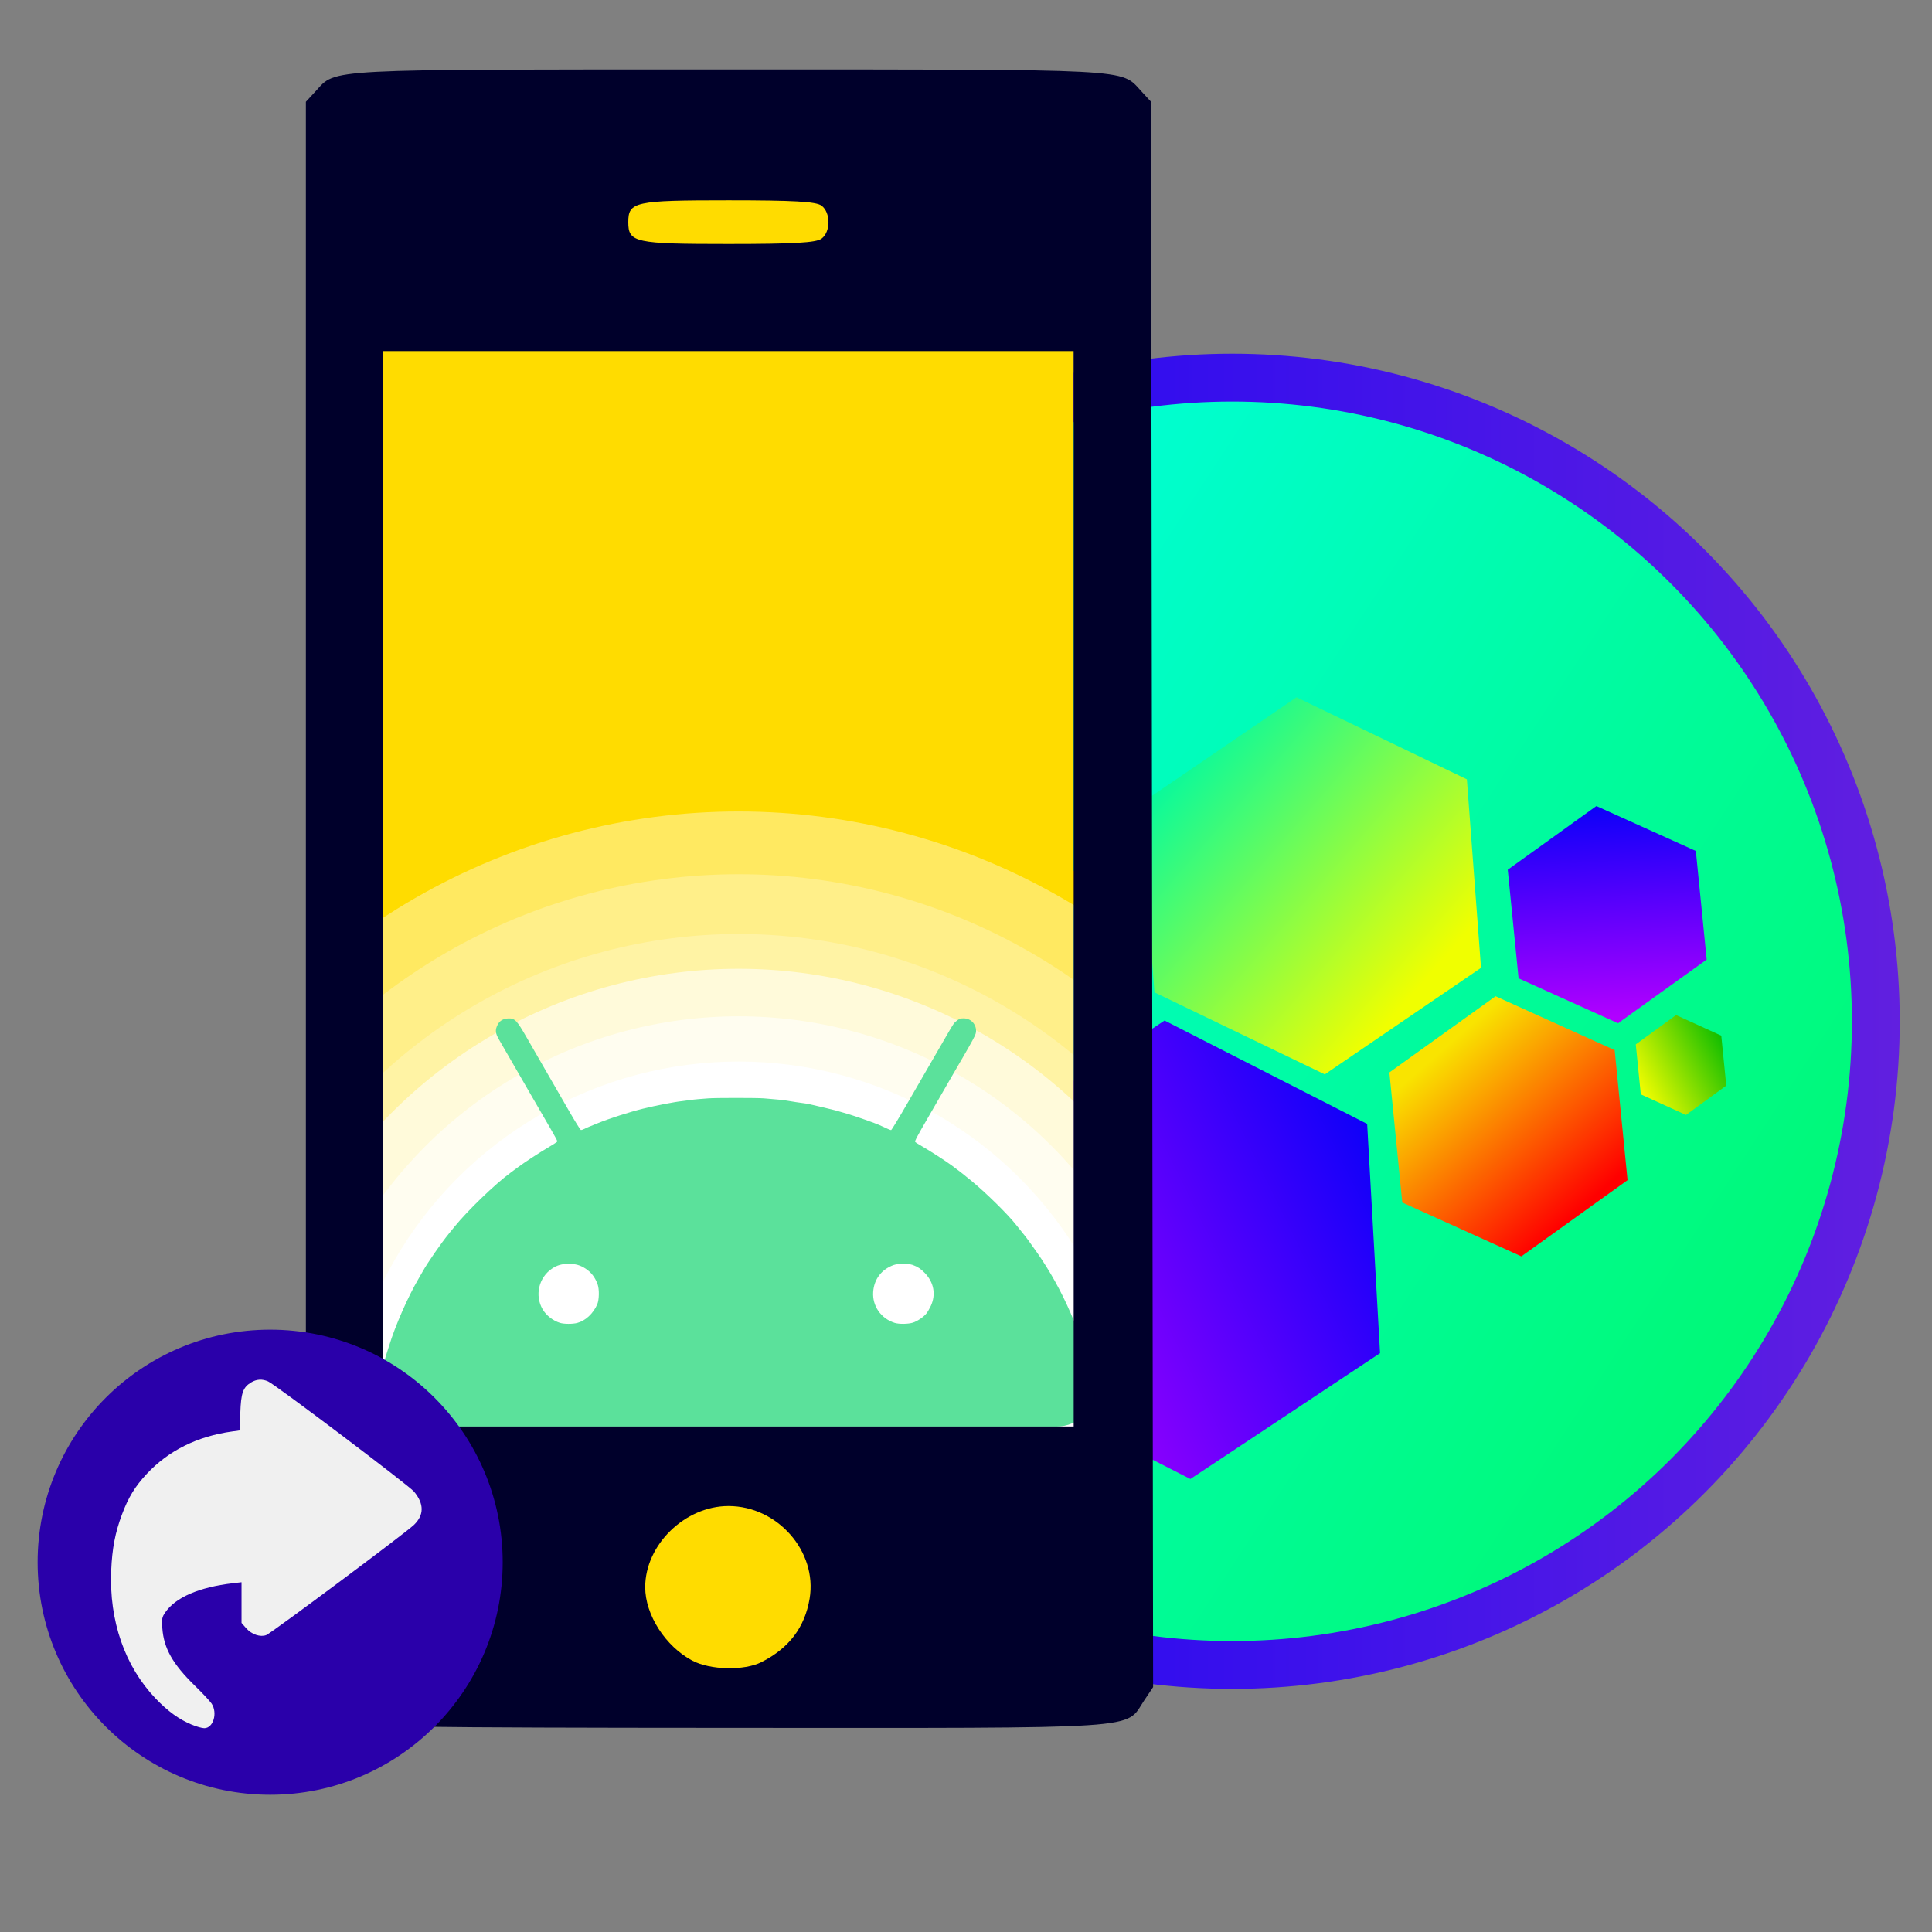 <?xml version="1.0" encoding="UTF-8" standalone="no"?>
<svg
   xmlns:dc="http://purl.org/dc/elements/1.1/"
   xmlns:cc="http://creativecommons.org/ns#"
   xmlns:rdf="http://www.w3.org/1999/02/22-rdf-syntax-ns#"
   xmlns:svg="http://www.w3.org/2000/svg"
   xmlns="http://www.w3.org/2000/svg"
   xmlns:xlink="http://www.w3.org/1999/xlink"
   id="svg8"
   version="1.1"
   viewBox="0 0 100 100"
   height="100mm"
   width="100mm">
  <rect x="0" y="0" width="100" height="100" fill="#808080" stroke="none"/>
  <defs
     id="defs2">
    <linearGradient
       id="linearGradient4658">
      <stop
         style="stop-color:#00f9a2;stop-opacity:1"
         offset="0"
         id="stop4654" />
      <stop
         style="stop-color:#f0ff00;stop-opacity:1"
         offset="1"
         id="stop4656" />
    </linearGradient>
    <clipPath
       id="clipPath1378-7"
       clipPathUnits="userSpaceOnUse">
      <circle
         r="56.768"
         cy="101.208"
         cx="103.188"
         id="circle1380-3"
         style="fill:url(#linearGradient1382);fill-opacity:1;stroke:none;stroke-width:0.858;stroke-linejoin:miter;stroke-miterlimit:4;stroke-dasharray:none;stroke-opacity:1" />
    </clipPath>
    <linearGradient
       gradientUnits="userSpaceOnUse"
       y2="74.157"
       x2="52.463"
       y1="135.734"
       x1="146.793"
       id="linearGradient1002"
       xlink:href="#linearGradient1593" />
    <linearGradient
       id="linearGradient1593">
      <stop
         id="stop1589"
         offset="0"
         style="stop-color:#00f977;stop-opacity:1" />
      <stop
         id="stop1591"
         offset="1"
         style="stop-color:#00ffe3;stop-opacity:1" />
    </linearGradient>
    <linearGradient
       y2="120.107"
       x2="63.095"
       y1="89.491"
       x1="84.315"
       gradientTransform="matrix(1.324,0,0,1.324,-23.242,-33.366)"
       gradientUnits="userSpaceOnUse"
       id="linearGradient1483-2"
       xlink:href="#linearGradient1304" />
    <linearGradient
       id="linearGradient1304">
      <stop
         style="stop-color:#0f00f9;stop-opacity:1"
         offset="0"
         id="stop1300" />
      <stop
         style="stop-color:#b100ff;stop-opacity:1"
         offset="1"
         id="stop1302" />
    </linearGradient>
    <linearGradient
       gradientTransform="matrix(1.324,0,0,1.324,-23.242,-33.366)"
       gradientUnits="userSpaceOnUse"
       y2="118.055"
       x2="72.434"
       y1="86.094"
       x1="62.772"
       id="linearGradient1408"
       xlink:href="#linearGradient1514" />
    <linearGradient
       id="linearGradient1514">
      <stop
         id="stop1510"
         offset="0"
         style="stop-color:#f96900;stop-opacity:1" />
      <stop
         id="stop1512"
         offset="1"
         style="stop-color:#f0ff00;stop-opacity:1" />
    </linearGradient>
    <linearGradient
       y2="101.763"
       x2="89.133"
       y1="90.46"
       x1="61.485"
       gradientTransform="matrix(1.324,0,0,1.324,-23.242,-33.366)"
       gradientUnits="userSpaceOnUse"
       id="linearGradient1433"
       xlink:href="#linearGradient1526" />
    <linearGradient
       id="linearGradient1526">
      <stop
         style="stop-color:#f9e400;stop-opacity:1"
         offset="0"
         id="stop1522" />
      <stop
         style="stop-color:#ff0000;stop-opacity:1"
         offset="1"
         id="stop1524" />
    </linearGradient>
    <clipPath
       id="clipPath943-0"
       clipPathUnits="userSpaceOnUse">
      <path
         style="fill:#5be19b;stroke-width:0.044"
         d="m 77.769,145.087 c -0.024,-0.045 -0.033,-0.092 -0.021,-0.105 0.013,-0.013 0.051,-0.296 0.086,-0.629 0.06,-0.574 0.177,-1.364 0.283,-1.898 0.147,-0.747 0.464,-2.047 0.565,-2.32 0.022,-0.06 0.104,-0.316 0.181,-0.569 0.418,-1.373 1.304,-3.39 2.028,-4.617 0.085,-0.144 0.215,-0.371 0.289,-0.503 0.331,-0.593 1.239,-1.904 1.781,-2.571 0.116,-0.143 0.29,-0.356 0.386,-0.475 0.914,-1.126 2.773,-2.919 3.846,-3.707 0.124,-0.091 0.343,-0.253 0.488,-0.361 0.457,-0.34 1.467,-1.002 2.067,-1.354 0.318,-0.187 0.6,-0.366 0.626,-0.397 0.049,-0.059 0.059,-0.042 -1.008,-1.881 -0.224,-0.385 -0.509,-0.878 -0.634,-1.094 -1.677,-2.906 -2.164,-3.748 -2.327,-4.028 -0.261,-0.447 -0.283,-0.672 -0.101,-1.028 0.134,-0.263 0.367,-0.408 0.685,-0.429 0.487,-0.031 0.612,0.093 1.296,1.284 0.277,0.481 0.68,1.181 0.895,1.554 0.75,1.297 1.256,2.174 2.007,3.479 0.426,0.74 0.786,1.319 0.826,1.327 0.039,0.008 0.153,-0.029 0.255,-0.082 0.101,-0.053 0.253,-0.122 0.338,-0.153 0.084,-0.031 0.35,-0.139 0.591,-0.239 0.714,-0.297 2.182,-0.768 3.064,-0.984 0.915,-0.224 2.206,-0.474 2.692,-0.521 0.084,-0.008 0.301,-0.037 0.481,-0.064 0.181,-0.027 0.466,-0.059 0.635,-0.072 0.169,-0.013 0.474,-0.036 0.678,-0.053 0.477,-0.039 3.32,-0.039 3.808,-7.9e-4 0.896,0.071 1.394,0.121 1.598,0.161 0.198,0.039 1.018,0.163 1.291,0.195 0.06,0.007 0.237,0.043 0.394,0.081 0.156,0.037 0.56,0.131 0.897,0.209 0.562,0.129 0.899,0.22 1.619,0.435 0.488,0.146 1.866,0.633 2.101,0.742 0.602,0.28 0.773,0.353 0.824,0.353 0.034,0 0.558,-0.863 1.189,-1.959 0.62,-1.077 1.261,-2.185 1.423,-2.462 0.318,-0.542 0.537,-0.921 1.204,-2.079 0.477,-0.829 0.498,-0.859 0.739,-1.035 0.141,-0.103 0.215,-0.125 0.422,-0.125 0.473,0 0.849,0.377 0.848,0.852 -5.3e-4,0.27 -0.021,0.31 -1.851,3.45 -0.129,0.222 -0.278,0.482 -0.332,0.578 -0.053,0.096 -0.535,0.93 -1.07,1.852 -0.784,1.35 -0.963,1.689 -0.922,1.739 0.028,0.034 0.232,0.164 0.451,0.289 0.491,0.278 1.656,1.028 2.041,1.314 0.589,0.437 0.681,0.508 1.31,1.021 1.022,0.832 2.576,2.361 3.141,3.091 0.067,0.087 0.241,0.303 0.385,0.48 0.318,0.389 0.459,0.581 1.015,1.373 1.774,2.527 3.117,5.624 3.778,8.711 0.072,0.337 0.151,0.701 0.175,0.81 0.063,0.282 0.169,1.04 0.22,1.576 0.024,0.253 0.062,0.538 0.083,0.634 0.026,0.114 0.024,0.194 -0.006,0.23 -0.037,0.044 -4.943,0.055 -24.877,0.055 -24.204,0 -24.833,-0.002 -24.875,-0.082 z m 13.997,-7.093 c 0.56,-0.145 1.096,-0.644 1.367,-1.273 0.136,-0.315 0.149,-1.036 0.025,-1.377 -0.174,-0.479 -0.439,-0.823 -0.83,-1.076 -0.364,-0.235 -0.678,-0.324 -1.148,-0.324 -0.474,0 -0.798,0.093 -1.149,0.328 -0.909,0.611 -1.193,1.838 -0.644,2.784 0.244,0.42 0.715,0.789 1.192,0.935 0.282,0.086 0.864,0.088 1.186,0.005 z m 23.012,-0.02 c 0.294,-0.093 0.72,-0.379 0.912,-0.614 0.084,-0.103 0.224,-0.341 0.312,-0.53 0.364,-0.788 0.212,-1.615 -0.416,-2.265 -0.267,-0.276 -0.49,-0.424 -0.82,-0.543 -0.296,-0.107 -1.007,-0.106 -1.307,0.001 -0.838,0.301 -1.348,0.97 -1.409,1.846 -0.067,0.961 0.534,1.825 1.475,2.122 0.299,0.094 0.928,0.086 1.254,-0.017 z"
         id="path945-3" />
    </clipPath>
    <linearGradient
       gradientTransform="matrix(0.953,0,0,0.953,4.87,4.777)"
       gradientUnits="userSpaceOnUse"
       y2="101.208"
       x2="167.256"
       y1="101.208"
       x1="39.119"
       id="linearGradient1016"
       xlink:href="#linearGradient1014" />
    <linearGradient
       id="linearGradient1014">
      <stop
         id="stop1010"
         offset="0"
         style="stop-color:#0f00f9;stop-opacity:1" />
      <stop
         id="stop1012"
         offset="1"
         style="stop-color:#611fe0;stop-opacity:1" />
    </linearGradient>
    <linearGradient
       y2="118.093"
       x2="80.516"
       y1="87.362"
       x1="63.365"
       gradientTransform="matrix(1.324,0,0,1.324,-23.242,-33.366)"
       gradientUnits="userSpaceOnUse"
       id="linearGradient1458"
       xlink:href="#linearGradient1304" />
    <linearGradient
       y2="120.107"
       x2="63.095"
       y1="89.491"
       x1="84.315"
       gradientTransform="matrix(1.324,0,0,1.324,-23.242,-33.366)"
       gradientUnits="userSpaceOnUse"
       id="linearGradient1483"
       xlink:href="#linearGradient1520" />
    <linearGradient
       id="linearGradient1520">
      <stop
         style="stop-color:#12bd00;stop-opacity:1"
         offset="0"
         id="stop1516" />
      <stop
         style="stop-color:#f9ff00;stop-opacity:1"
         offset="1"
         id="stop1518" />
    </linearGradient>
    <linearGradient
       y2="89.222"
       x2="67.427"
       y1="117.878"
       x1="79.013"
       gradientTransform="matrix(1.324,0,0,1.324,-23.242,-33.366)"
       gradientUnits="userSpaceOnUse"
       id="linearGradient1508"
       xlink:href="#linearGradient1520" />
    <clipPath
       clipPathUnits="userSpaceOnUse"
       id="clipPath943-0-3">
      <path
         id="path945-3-5"
         d="m 77.769,145.087 c -0.024,-0.045 -0.033,-0.092 -0.021,-0.105 0.013,-0.013 0.051,-0.296 0.086,-0.629 0.06,-0.574 0.177,-1.364 0.283,-1.898 0.147,-0.747 0.464,-2.047 0.565,-2.32 0.022,-0.06 0.104,-0.316 0.181,-0.569 0.418,-1.373 1.304,-3.39 2.028,-4.617 0.085,-0.144 0.215,-0.371 0.289,-0.503 0.331,-0.593 1.239,-1.904 1.781,-2.571 0.116,-0.143 0.29,-0.356 0.386,-0.475 0.914,-1.126 2.773,-2.919 3.846,-3.707 0.124,-0.091 0.343,-0.253 0.488,-0.361 0.457,-0.34 1.467,-1.002 2.067,-1.354 0.318,-0.187 0.6,-0.366 0.626,-0.397 0.049,-0.059 0.059,-0.042 -1.008,-1.881 -0.224,-0.385 -0.509,-0.878 -0.634,-1.094 -1.677,-2.906 -2.164,-3.748 -2.327,-4.028 -0.261,-0.447 -0.283,-0.672 -0.101,-1.028 0.134,-0.263 0.367,-0.408 0.685,-0.429 0.487,-0.031 0.612,0.093 1.296,1.284 0.277,0.481 0.68,1.181 0.895,1.554 0.75,1.297 1.256,2.174 2.007,3.479 0.426,0.74 0.786,1.319 0.826,1.327 0.039,0.008 0.153,-0.029 0.255,-0.082 0.101,-0.053 0.253,-0.122 0.338,-0.153 0.084,-0.031 0.35,-0.139 0.591,-0.239 0.714,-0.297 2.182,-0.768 3.064,-0.984 0.915,-0.224 2.206,-0.474 2.692,-0.521 0.084,-0.008 0.301,-0.037 0.481,-0.064 0.181,-0.027 0.466,-0.059 0.635,-0.072 0.169,-0.013 0.474,-0.036 0.678,-0.053 0.477,-0.039 3.32,-0.039 3.808,-7.9e-4 0.896,0.071 1.394,0.121 1.598,0.161 0.198,0.039 1.018,0.163 1.291,0.195 0.06,0.007 0.237,0.043 0.394,0.081 0.156,0.037 0.56,0.131 0.897,0.209 0.562,0.129 0.899,0.22 1.619,0.435 0.488,0.146 1.866,0.633 2.101,0.742 0.602,0.28 0.773,0.353 0.824,0.353 0.034,0 0.558,-0.863 1.189,-1.959 0.62,-1.077 1.261,-2.185 1.423,-2.462 0.318,-0.542 0.537,-0.921 1.204,-2.079 0.477,-0.829 0.498,-0.859 0.739,-1.035 0.141,-0.103 0.215,-0.125 0.422,-0.125 0.473,0 0.849,0.377 0.848,0.852 -5.3e-4,0.27 -0.021,0.31 -1.851,3.45 -0.129,0.222 -0.278,0.482 -0.332,0.578 -0.053,0.096 -0.535,0.93 -1.07,1.852 -0.784,1.35 -0.963,1.689 -0.922,1.739 0.028,0.034 0.232,0.164 0.451,0.289 0.491,0.278 1.656,1.028 2.041,1.314 0.589,0.437 0.681,0.508 1.31,1.021 1.022,0.832 2.576,2.361 3.141,3.091 0.067,0.087 0.241,0.303 0.385,0.48 0.318,0.389 0.459,0.581 1.015,1.373 1.774,2.527 3.117,5.624 3.778,8.711 0.072,0.337 0.151,0.701 0.175,0.81 0.063,0.282 0.169,1.04 0.22,1.576 0.024,0.253 0.062,0.538 0.083,0.634 0.026,0.114 0.024,0.194 -0.006,0.23 -0.037,0.044 -4.943,0.055 -24.877,0.055 -24.204,0 -24.833,-0.002 -24.875,-0.082 z m 13.997,-7.093 c 0.56,-0.145 1.096,-0.644 1.367,-1.273 0.136,-0.315 0.149,-1.036 0.025,-1.377 -0.174,-0.479 -0.439,-0.823 -0.83,-1.076 -0.364,-0.235 -0.678,-0.324 -1.148,-0.324 -0.474,0 -0.798,0.093 -1.149,0.328 -0.909,0.611 -1.193,1.838 -0.644,2.784 0.244,0.42 0.715,0.789 1.192,0.935 0.282,0.086 0.864,0.088 1.186,0.005 z m 23.012,-0.02 c 0.294,-0.093 0.72,-0.379 0.912,-0.614 0.084,-0.103 0.224,-0.341 0.312,-0.53 0.364,-0.788 0.212,-1.615 -0.416,-2.265 -0.267,-0.276 -0.49,-0.424 -0.82,-0.543 -0.296,-0.107 -1.007,-0.106 -1.307,0.001 -0.838,0.301 -1.348,0.97 -1.409,1.846 -0.067,0.961 0.534,1.825 1.475,2.122 0.299,0.094 0.928,0.086 1.254,-0.017 z"
         style="fill:#5be19b;stroke-width:0.044" />
    </clipPath>
    <clipPath
       id="clipPath943-0-3-0"
       clipPathUnits="userSpaceOnUse">
      <path
         style="fill:#5be19b;stroke-width:0.044"
         d="m 77.769,145.087 c -0.024,-0.045 -0.033,-0.092 -0.021,-0.105 0.013,-0.013 0.051,-0.296 0.086,-0.629 0.06,-0.574 0.177,-1.364 0.283,-1.898 0.147,-0.747 0.464,-2.047 0.565,-2.32 0.022,-0.06 0.104,-0.316 0.181,-0.569 0.418,-1.373 1.304,-3.39 2.028,-4.617 0.085,-0.144 0.215,-0.371 0.289,-0.503 0.331,-0.593 1.239,-1.904 1.781,-2.571 0.116,-0.143 0.29,-0.356 0.386,-0.475 0.914,-1.126 2.773,-2.919 3.846,-3.707 0.124,-0.091 0.343,-0.253 0.488,-0.361 0.457,-0.34 1.467,-1.002 2.067,-1.354 0.318,-0.187 0.6,-0.366 0.626,-0.397 0.049,-0.059 0.059,-0.042 -1.008,-1.881 -0.224,-0.385 -0.509,-0.878 -0.634,-1.094 -1.677,-2.906 -2.164,-3.748 -2.327,-4.028 -0.261,-0.447 -0.283,-0.672 -0.101,-1.028 0.134,-0.263 0.367,-0.408 0.685,-0.429 0.487,-0.031 0.612,0.093 1.296,1.284 0.277,0.481 0.68,1.181 0.895,1.554 0.75,1.297 1.256,2.174 2.007,3.479 0.426,0.74 0.786,1.319 0.826,1.327 0.039,0.008 0.153,-0.029 0.255,-0.082 0.101,-0.053 0.253,-0.122 0.338,-0.153 0.084,-0.031 0.35,-0.139 0.591,-0.239 0.714,-0.297 2.182,-0.768 3.064,-0.984 0.915,-0.224 2.206,-0.474 2.692,-0.521 0.084,-0.008 0.301,-0.037 0.481,-0.064 0.181,-0.027 0.466,-0.059 0.635,-0.072 0.169,-0.013 0.474,-0.036 0.678,-0.053 0.477,-0.039 3.32,-0.039 3.808,-7.9e-4 0.896,0.071 1.394,0.121 1.598,0.161 0.198,0.039 1.018,0.163 1.291,0.195 0.06,0.007 0.237,0.043 0.394,0.081 0.156,0.037 0.56,0.131 0.897,0.209 0.562,0.129 0.899,0.22 1.619,0.435 0.488,0.146 1.866,0.633 2.101,0.742 0.602,0.28 0.773,0.353 0.824,0.353 0.034,0 0.558,-0.863 1.189,-1.959 0.62,-1.077 1.261,-2.185 1.423,-2.462 0.318,-0.542 0.537,-0.921 1.204,-2.079 0.477,-0.829 0.498,-0.859 0.739,-1.035 0.141,-0.103 0.215,-0.125 0.422,-0.125 0.473,0 0.849,0.377 0.848,0.852 -5.3e-4,0.27 -0.021,0.31 -1.851,3.45 -0.129,0.222 -0.278,0.482 -0.332,0.578 -0.053,0.096 -0.535,0.93 -1.07,1.852 -0.784,1.35 -0.963,1.689 -0.922,1.739 0.028,0.034 0.232,0.164 0.451,0.289 0.491,0.278 1.656,1.028 2.041,1.314 0.589,0.437 0.681,0.508 1.31,1.021 1.022,0.832 2.576,2.361 3.141,3.091 0.067,0.087 0.241,0.303 0.385,0.48 0.318,0.389 0.459,0.581 1.015,1.373 1.774,2.527 3.117,5.624 3.778,8.711 0.072,0.337 0.151,0.701 0.175,0.81 0.063,0.282 0.169,1.04 0.22,1.576 0.024,0.253 0.062,0.538 0.083,0.634 0.026,0.114 0.024,0.194 -0.006,0.23 -0.037,0.044 -4.943,0.055 -24.877,0.055 -24.204,0 -24.833,-0.002 -24.875,-0.082 z m 13.997,-7.093 c 0.56,-0.145 1.096,-0.644 1.367,-1.273 0.136,-0.315 0.149,-1.036 0.025,-1.377 -0.174,-0.479 -0.439,-0.823 -0.83,-1.076 -0.364,-0.235 -0.678,-0.324 -1.148,-0.324 -0.474,0 -0.798,0.093 -1.149,0.328 -0.909,0.611 -1.193,1.838 -0.644,2.784 0.244,0.42 0.715,0.789 1.192,0.935 0.282,0.086 0.864,0.088 1.186,0.005 z m 23.012,-0.02 c 0.294,-0.093 0.72,-0.379 0.912,-0.614 0.084,-0.103 0.224,-0.341 0.312,-0.53 0.364,-0.788 0.212,-1.615 -0.416,-2.265 -0.267,-0.276 -0.49,-0.424 -0.82,-0.543 -0.296,-0.107 -1.007,-0.106 -1.307,0.001 -0.838,0.301 -1.348,0.97 -1.409,1.846 -0.067,0.961 0.534,1.825 1.475,2.122 0.299,0.094 0.928,0.086 1.254,-0.017 z"
         id="path945-3-5-0" />
    </clipPath>
    <clipPath
       clipPathUnits="userSpaceOnUse"
       id="clipPath943-0-3-0-9">
      <path
         id="path945-3-5-0-1"
         d="m 77.769,145.087 c -0.024,-0.045 -0.033,-0.092 -0.021,-0.105 0.013,-0.013 0.051,-0.296 0.086,-0.629 0.06,-0.574 0.177,-1.364 0.283,-1.898 0.147,-0.747 0.464,-2.047 0.565,-2.32 0.022,-0.06 0.104,-0.316 0.181,-0.569 0.418,-1.373 1.304,-3.39 2.028,-4.617 0.085,-0.144 0.215,-0.371 0.289,-0.503 0.331,-0.593 1.239,-1.904 1.781,-2.571 0.116,-0.143 0.29,-0.356 0.386,-0.475 0.914,-1.126 2.773,-2.919 3.846,-3.707 0.124,-0.091 0.343,-0.253 0.488,-0.361 0.457,-0.34 1.467,-1.002 2.067,-1.354 0.318,-0.187 0.6,-0.366 0.626,-0.397 0.049,-0.059 0.059,-0.042 -1.008,-1.881 -0.224,-0.385 -0.509,-0.878 -0.634,-1.094 -1.677,-2.906 -2.164,-3.748 -2.327,-4.028 -0.261,-0.447 -0.283,-0.672 -0.101,-1.028 0.134,-0.263 0.367,-0.408 0.685,-0.429 0.487,-0.031 0.612,0.093 1.296,1.284 0.277,0.481 0.68,1.181 0.895,1.554 0.75,1.297 1.256,2.174 2.007,3.479 0.426,0.74 0.786,1.319 0.826,1.327 0.039,0.008 0.153,-0.029 0.255,-0.082 0.101,-0.053 0.253,-0.122 0.338,-0.153 0.084,-0.031 0.35,-0.139 0.591,-0.239 0.714,-0.297 2.182,-0.768 3.064,-0.984 0.915,-0.224 2.206,-0.474 2.692,-0.521 0.084,-0.008 0.301,-0.037 0.481,-0.064 0.181,-0.027 0.466,-0.059 0.635,-0.072 0.169,-0.013 0.474,-0.036 0.678,-0.053 0.477,-0.039 3.32,-0.039 3.808,-7.9e-4 0.896,0.071 1.394,0.121 1.598,0.161 0.198,0.039 1.018,0.163 1.291,0.195 0.06,0.007 0.237,0.043 0.394,0.081 0.156,0.037 0.56,0.131 0.897,0.209 0.562,0.129 0.899,0.22 1.619,0.435 0.488,0.146 1.866,0.633 2.101,0.742 0.602,0.28 0.773,0.353 0.824,0.353 0.034,0 0.558,-0.863 1.189,-1.959 0.62,-1.077 1.261,-2.185 1.423,-2.462 0.318,-0.542 0.537,-0.921 1.204,-2.079 0.477,-0.829 0.498,-0.859 0.739,-1.035 0.141,-0.103 0.215,-0.125 0.422,-0.125 0.473,0 0.849,0.377 0.848,0.852 -5.3e-4,0.27 -0.021,0.31 -1.851,3.45 -0.129,0.222 -0.278,0.482 -0.332,0.578 -0.053,0.096 -0.535,0.93 -1.07,1.852 -0.784,1.35 -0.963,1.689 -0.922,1.739 0.028,0.034 0.232,0.164 0.451,0.289 0.491,0.278 1.656,1.028 2.041,1.314 0.589,0.437 0.681,0.508 1.31,1.021 1.022,0.832 2.576,2.361 3.141,3.091 0.067,0.087 0.241,0.303 0.385,0.48 0.318,0.389 0.459,0.581 1.015,1.373 1.774,2.527 3.117,5.624 3.778,8.711 0.072,0.337 0.151,0.701 0.175,0.81 0.063,0.282 0.169,1.04 0.22,1.576 0.024,0.253 0.062,0.538 0.083,0.634 0.026,0.114 0.024,0.194 -0.006,0.23 -0.037,0.044 -4.943,0.055 -24.877,0.055 -24.204,0 -24.833,-0.002 -24.875,-0.082 z m 13.997,-7.093 c 0.56,-0.145 1.096,-0.644 1.367,-1.273 0.136,-0.315 0.149,-1.036 0.025,-1.377 -0.174,-0.479 -0.439,-0.823 -0.83,-1.076 -0.364,-0.235 -0.678,-0.324 -1.148,-0.324 -0.474,0 -0.798,0.093 -1.149,0.328 -0.909,0.611 -1.193,1.838 -0.644,2.784 0.244,0.42 0.715,0.789 1.192,0.935 0.282,0.086 0.864,0.088 1.186,0.005 z m 23.012,-0.02 c 0.294,-0.093 0.72,-0.379 0.912,-0.614 0.084,-0.103 0.224,-0.341 0.312,-0.53 0.364,-0.788 0.212,-1.615 -0.416,-2.265 -0.267,-0.276 -0.49,-0.424 -0.82,-0.543 -0.296,-0.107 -1.007,-0.106 -1.307,0.001 -0.838,0.301 -1.348,0.97 -1.409,1.846 -0.067,0.961 0.534,1.825 1.475,2.122 0.299,0.094 0.928,0.086 1.254,-0.017 z"
         style="fill:#5be19b;stroke-width:0.044" />
    </clipPath>
    <clipPath
       clipPathUnits="userSpaceOnUse"
       id="clipPath1378-7-3">
      <circle
         style="fill:url(#linearGradient1382);fill-opacity:1;stroke:none;stroke-width:0.858;stroke-linejoin:miter;stroke-miterlimit:4;stroke-dasharray:none;stroke-opacity:1"
         id="circle1380-3-0"
         cx="103.188"
         cy="101.208"
         r="56.768" />
    </clipPath>
    <linearGradient
       xlink:href="#linearGradient1014"
       id="linearGradient1016-1"
       x1="39.119"
       y1="101.208"
       x2="167.256"
       y2="101.208"
       gradientUnits="userSpaceOnUse"
       gradientTransform="matrix(0.953,0,0,0.953,4.87,4.777)" />
    <linearGradient
       y2="120.107"
       x2="63.095"
       y1="89.491"
       x1="84.315"
       gradientTransform="matrix(1.324,0,0,1.324,-23.242,-33.366)"
       gradientUnits="userSpaceOnUse"
       id="linearGradient4530"
       xlink:href="#linearGradient1304" />
    <linearGradient
       gradientTransform="matrix(1.324,0,0,1.324,-23.242,-33.366)"
       gradientUnits="userSpaceOnUse"
       y2="118.055"
       x2="72.434"
       y1="86.094"
       x1="62.772"
       id="linearGradient1408-0-4"
       xlink:href="#linearGradient4658" />
    <clipPath
       id="clipPath971"
       clipPathUnits="userSpaceOnUse">
      <rect
         ry="0.689"
         y="37.293"
         x="18.127"
         height="40.267"
         width="39.297"
         id="rect973"
         style="opacity:0.644;fill:#ffffff;fill-opacity:0.591;stroke-width:0.765;stroke-linecap:round;stop-color:#000000" />
    </clipPath>
  </defs>
  <g
     id="layer1">
    <g
       id="layer1-0"
       transform="matrix(0.533,0,0,0.533,8.772,-1.085)">
      <g
         id="g1341"
         clip-path="url(#clipPath1378-7)" />
      <g
         id="g1544"
         transform="matrix(1.062,0,0,1.062,-6.389,-6.267)">
        <circle
           r="56.768"
           cy="101.208"
           cx="103.188"
           id="path832"
           style="fill:url(#linearGradient1002);fill-opacity:1;stroke:none;stroke-width:0.858;stroke-linejoin:miter;stroke-miterlimit:4;stroke-dasharray:none;stroke-opacity:1" />
        <path
           transform="matrix(0.156,0.137,-0.137,0.158,79.024,91.518)"
           d="m 96.295,102.213 -11.473,21.642 -24.479,0.885 -13.006,-20.757 11.473,-21.642 24.479,-0.885 z"
           id="path1400-6-9-3-7"
           style="opacity:1;vector-effect:none;fill:url(#linearGradient1483-2);fill-opacity:1;stroke:none;stroke-width:2.827;stroke-linecap:round;stroke-linejoin:miter;stroke-miterlimit:4;stroke-dasharray:11.306, 5.653, 2.827, 5.653;stroke-dashoffset:0;stroke-opacity:1" />
        <path
           transform="matrix(0.652,-0.269,0.269,0.652,-1.279,46.918)"
           d="m 96.295,102.213 -11.473,21.642 -24.479,0.885 -13.006,-20.757 11.473,-21.642 24.479,-0.885 z"
           id="path1400"
           style="opacity:1;vector-effect:none;fill:url(#linearGradient1408);fill-opacity:1;stroke:none;stroke-width:2.827;stroke-linecap:round;stroke-linejoin:miter;stroke-miterlimit:4;stroke-dasharray:11.306, 5.653, 2.827, 5.653;stroke-dashoffset:0;stroke-opacity:1" />
        <path
           transform="matrix(0.437,0.217,-0.217,0.437,119.443,50.17)"
           d="m 96.295,102.213 -11.473,21.642 -24.479,0.885 -13.006,-20.757 11.473,-21.642 24.479,-0.885 z"
           id="path1400-6"
           style="opacity:1;vector-effect:none;fill:url(#linearGradient1433);fill-opacity:1;stroke:none;stroke-width:2.827;stroke-linecap:round;stroke-linejoin:miter;stroke-miterlimit:4;stroke-dasharray:11.306, 5.653, 2.827, 5.653;stroke-dashoffset:0;stroke-opacity:1" />
        <circle
           r="58.857"
           cy="101.208"
           cx="103.188"
           id="path832-6"
           style="fill:none;fill-opacity:1;stroke:url(#linearGradient1016);stroke-width:4.374;stroke-linecap:round;stroke-linejoin:miter;stroke-miterlimit:5.7;stroke-dasharray:none;stroke-dashoffset:35.351;stroke-opacity:1" />
        <path
           transform="matrix(0.365,0.181,-0.181,0.365,129.932,40.825)"
           d="m 96.295,102.213 -11.473,21.642 -24.479,0.885 -13.006,-20.757 11.473,-21.642 24.479,-0.885 z"
           id="path1400-6-9"
           style="opacity:1;vector-effect:none;fill:url(#linearGradient1458);fill-opacity:1;stroke:none;stroke-width:2.827;stroke-linecap:round;stroke-linejoin:miter;stroke-miterlimit:4;stroke-dasharray:11.306, 5.653, 2.827, 5.653;stroke-dashoffset:0;stroke-opacity:1" />
        <path
           transform="matrix(0.166,0.083,-0.082,0.168,140.767,81.921)"
           d="m 96.295,102.213 -11.473,21.642 -24.479,0.885 -13.006,-20.757 11.473,-21.642 24.479,-0.885 z"
           id="path1400-6-9-3"
           style="opacity:1;vector-effect:none;fill:url(#linearGradient1483);fill-opacity:1;stroke:none;stroke-width:2.827;stroke-linecap:round;stroke-linejoin:miter;stroke-miterlimit:4;stroke-dasharray:11.306, 5.653, 2.827, 5.653;stroke-dashoffset:0;stroke-opacity:1" />
        <path
           transform="matrix(0.201,0.166,-0.166,0.204,67.126,83.645)"
           d="m 96.295,102.213 -11.473,21.642 -24.479,0.885 -13.006,-20.757 11.473,-21.642 24.479,-0.885 z"
           id="path1400-6-9-3-2"
           style="opacity:1;vector-effect:none;fill:url(#linearGradient1508);fill-opacity:1;stroke:none;stroke-width:2.827;stroke-linecap:round;stroke-linejoin:miter;stroke-miterlimit:4;stroke-dasharray:11.306, 5.653, 2.827, 5.653;stroke-dashoffset:0;stroke-opacity:1" />
      </g>
    </g>
    <path
       transform="matrix(0.338,-0.213,0.213,0.338,21.606,26.3)"
       d="m 96.295,102.213 -11.473,21.642 -24.479,0.885 -13.006,-20.757 11.473,-21.642 24.479,-0.885 z"
       id="path1400-7-9"
       style="opacity:1;vector-effect:none;fill:url(#linearGradient1408-0-4);fill-opacity:1;stroke:none;stroke-width:2.827;stroke-linecap:round;stroke-linejoin:miter;stroke-miterlimit:4;stroke-dasharray:11.306, 5.653, 2.827, 5.653;stroke-dashoffset:0;stroke-opacity:1" />
    <path
       style="opacity:1;vector-effect:none;fill:url(#linearGradient4530);fill-opacity:1;stroke:none;stroke-width:2.827;stroke-linecap:round;stroke-linejoin:miter;stroke-miterlimit:4;stroke-dasharray:11.306, 5.653, 2.827, 5.653;stroke-dashoffset:0;stroke-opacity:1"
       id="path1400-6-9-3-7-8"
       d="m 96.295,102.213 -11.473,21.642 -24.479,0.885 -13.006,-20.757 11.473,-21.642 24.479,-0.885 z"
       transform="matrix(0.42,0.234,-0.231,0.425,54.599,4.066)" />
    <rect
       ry="0.971"
       y="8.193"
       x="19.837"
       height="78.39"
       width="35.737"
       id="rect4250"
       style="fill:#ffdc00;fill-opacity:1;stroke-width:0.908;stroke-linecap:round;stop-color:#000000" />
    <ellipse
       ry="5.495"
       rx="15.432"
       cy="68.339"
       cx="38.026"
       id="path4397"
       style="fill:#000000;fill-opacity:1;fill-rule:evenodd;stroke-width:0.265" />
    <g
       clip-path="url(#clipPath971)"
       id="g967">
      <g
         id="g933-3"
         transform="matrix(1.321,0,0,1.321,-12.272,-24.238)"
         style="opacity:0.644">
        <circle
           style="fill:#ffffff;fill-opacity:0.591;fill-rule:evenodd;stroke-width:0.337"
           id="path898-2-2-6"
           cx="38.229"
           cy="75.506"
           r="25.362" />
        <circle
           r="22.903"
           cy="75.506"
           cx="38.229"
           id="path898-2-0"
           style="fill:#ffffff;fill-opacity:0.591;fill-rule:evenodd;stroke-width:0.304" />
        <circle
           style="fill:#ffffff;fill-opacity:1;fill-rule:evenodd;stroke-width:0.273"
           id="path898-29"
           cx="38.229"
           cy="75.506"
           r="20.561" />
      </g>
      <g
         id="g933">
        <circle
           r="25.362"
           cy="75.506"
           cx="38.229"
           id="path898-2-2"
           style="fill:#ffffff;fill-opacity:0.591;fill-rule:evenodd;stroke-width:0.337" />
        <circle
           style="fill:#ffffff;fill-opacity:0.591;fill-rule:evenodd;stroke-width:0.304"
           id="path898-2"
           cx="38.229"
           cy="75.506"
           r="22.903" />
        <circle
           r="20.561"
           cy="75.506"
           cx="38.229"
           id="path898"
           style="fill:#ffffff;fill-opacity:1;fill-rule:evenodd;stroke-width:0.273" />
      </g>
    </g>
    <g
       transform="translate(-0.529)"
       style="opacity:1"
       id="g4355">
      <rect
         style="opacity:1;vector-effect:none;fill:#5be19b;fill-opacity:1;stroke:none;stroke-width:0.602;stroke-linecap:butt;stroke-linejoin:miter;stroke-miterlimit:4;stroke-dasharray:none;stroke-dashoffset:0;stroke-opacity:1"
         id="rect815"
         width="49.586"
         height="83.25"
         x="77.765"
         y="61.848"
         ry="2.73"
         clip-path="url(#clipPath943-0-3-0)"
         transform="matrix(0.755,0,0,0.755,-38.874,-35.711)" />
    </g>
    <path
       id="path847"
       d="M 17.475,89.154 C 17.136,89.003 16.628,88.63 16.345,88.324 L 15.832,87.767 V 46.518 5.268 L 16.345,4.712 C 17.421,3.546 16.55,3.592 37.706,3.592 c 21.155,0 20.285,-0.046 21.36,1.12 l 0.513,0.556 0.053,41.028 0.053,41.028 -0.468,0.7 c -1.009,1.51 0.373,1.419 -21.512,1.411 -15.888,-0.006 -19.732,-0.06 -20.231,-0.282 z m 21.935,-3.122 c 1.429,-0.721 2.248,-1.801 2.496,-3.291 0.405,-2.437 -1.658,-4.789 -4.2,-4.789 -2.253,0 -4.311,2.005 -4.311,4.201 0,1.432 1.049,3.065 2.442,3.802 0.927,0.49 2.681,0.528 3.574,0.077 z M 55.574,46.004 V 18.174 H 37.706 19.837 V 46.004 73.834 H 37.706 55.574 Z M 42.519,12.356 c 0.483,-0.353 0.483,-1.36 0,-1.714 -0.283,-0.207 -1.446,-0.273 -4.813,-0.273 -4.856,0 -5.186,0.072 -5.186,1.13 0,1.058 0.33,1.13 5.186,1.13 3.367,0 4.53,-0.066 4.813,-0.273 z"
       style="fill:#00002b;stroke-width:0.205;fill-opacity:1" />
    <g
       transform="matrix(0.294,0,0,0.294,-23.488,47.965)"
       id="g4248">
      <circle
         style="fill:#2a00aa;fill-opacity:1;fill-rule:evenodd;stroke-width:0.265"
         id="path4244"
         cx="127.454"
         cy="111.886"
         r="40.938" />
      <path
         style="fill:#f0f0f0;fill-opacity:1;stroke-width:0.265"
         d="m 113.676,140.501 c -2.232,-0.918 -4.237,-2.368 -6.388,-4.619 -5.423,-5.676 -8.201,-13.685 -7.82,-22.548 0.166,-3.879 0.701,-6.664 1.889,-9.836 1.139,-3.042 2.307,-4.954 4.381,-7.174 3.823,-4.092 8.911,-6.614 15.043,-7.458 l 1.314,-0.181 0.103,-3.088 c 0.116,-3.479 0.471,-4.487 1.882,-5.347 0.978,-0.596 1.966,-0.658 3.017,-0.188 1.31,0.585 24.806,18.327 25.694,19.402 1.784,2.158 1.778,4.118 -0.019,5.849 -1.491,1.436 -25.128,19.069 -26.015,19.406 -1.053,0.4 -2.569,-0.121 -3.526,-1.212 l -0.818,-0.932 v -3.582 -3.582 l -1.521,0.177 c -5.945,0.69 -10.101,2.488 -11.927,5.16 -0.557,0.815 -0.613,1.13 -0.493,2.772 0.258,3.528 1.823,6.297 5.696,10.079 1.358,1.326 2.697,2.756 2.975,3.178 1.097,1.664 0.294,4.346 -1.296,4.332 -0.39,-0.003 -1.366,-0.277 -2.17,-0.608 z"
         id="path4242" />
    </g>
    <g
       transform="matrix(0.533,0,0,0.533,114.715,-23.322)"
       id="layer1-0-3">
      <g
         clip-path="url(#clipPath1378-7-3)"
         id="g1341-5" />
      <g
         transform="matrix(1.062,0,0,1.062,-6.389,-6.267)"
         id="g1544-0" />
    </g>
  </g>
</svg>
